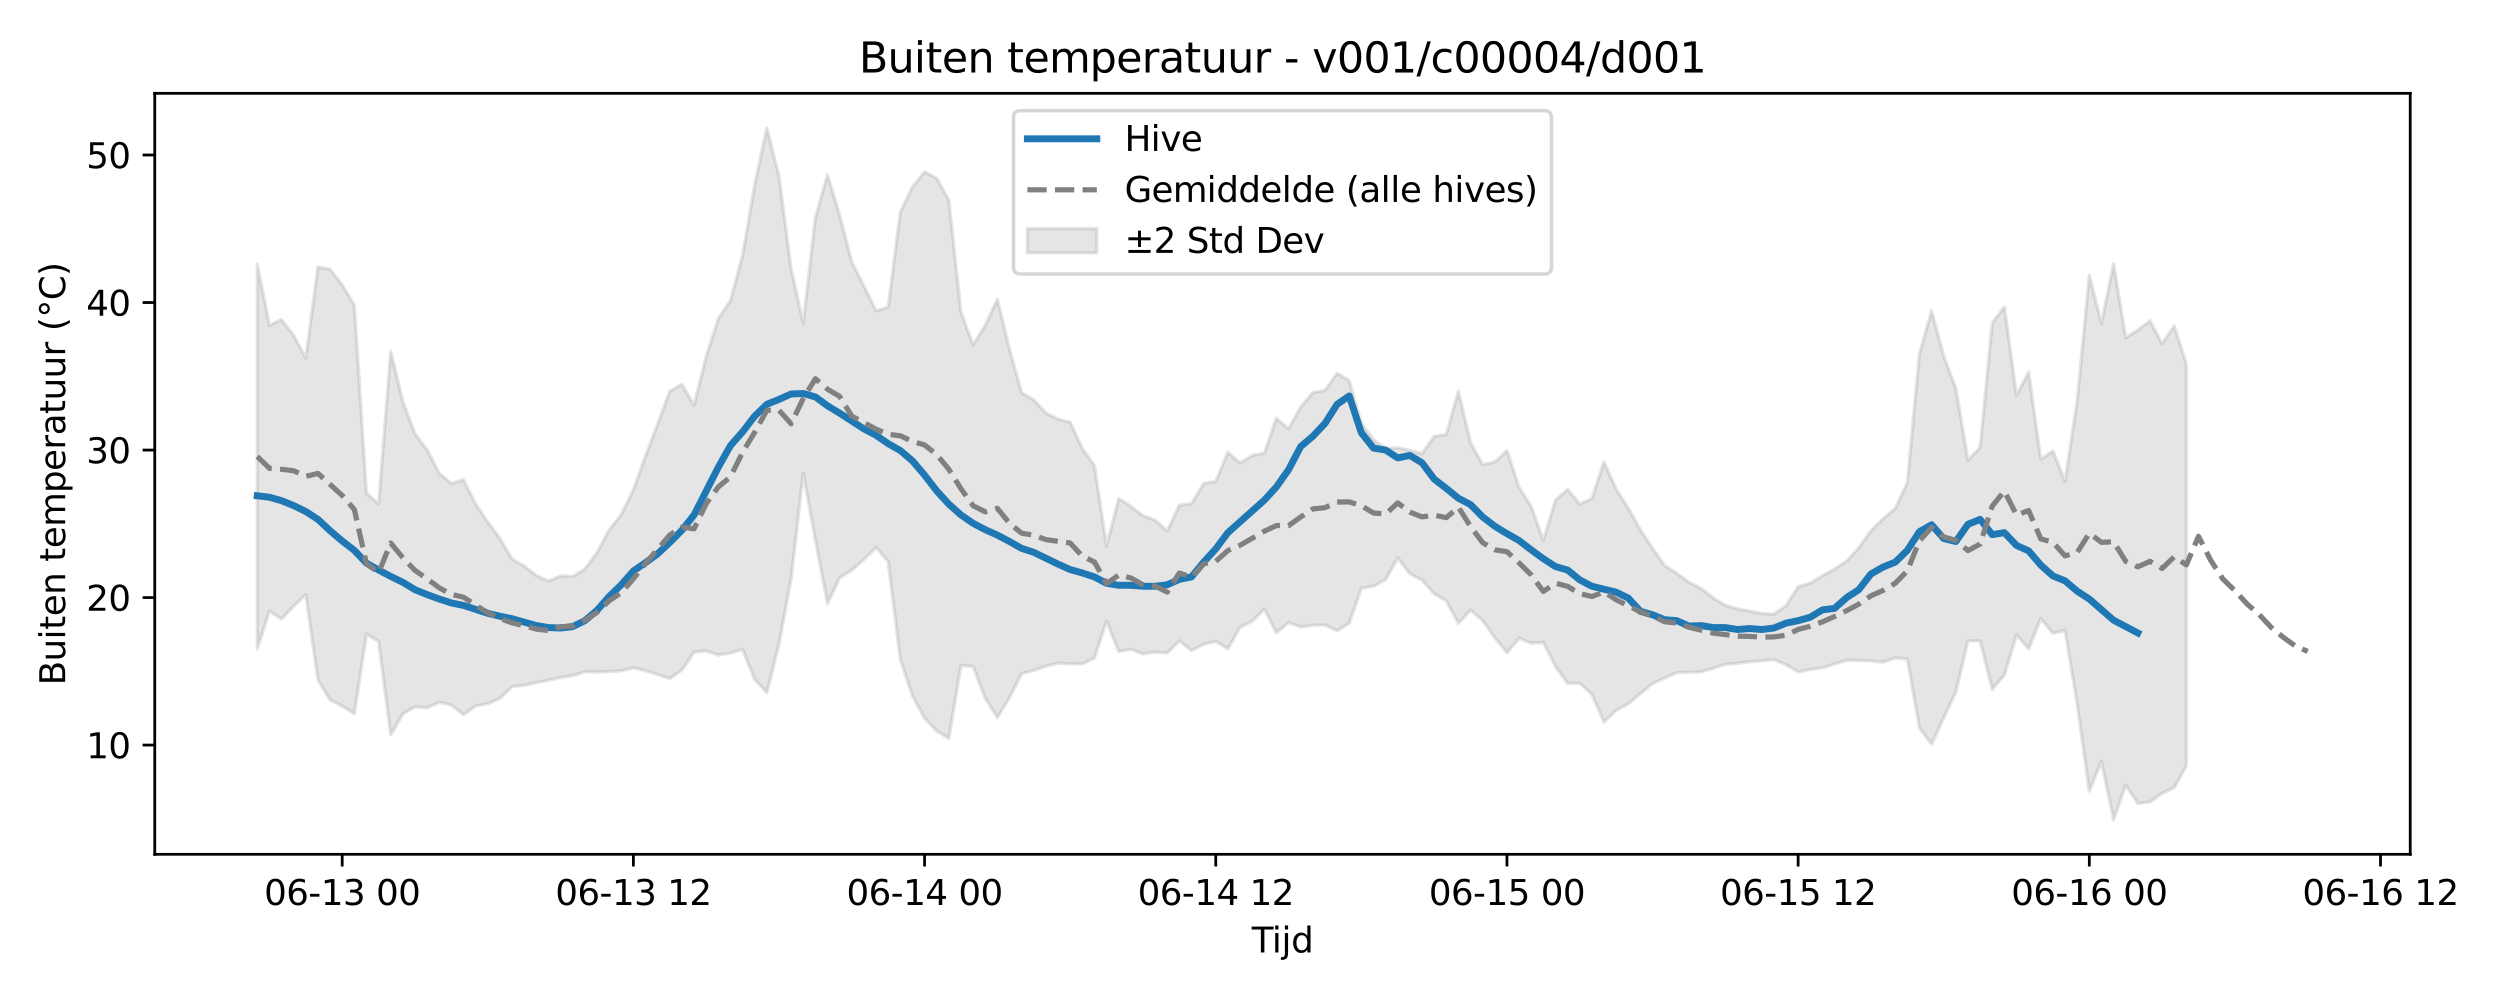 <?xml version="1.0" encoding="utf-8" standalone="no"?>
<!DOCTYPE svg PUBLIC "-//W3C//DTD SVG 1.1//EN"
  "http://www.w3.org/Graphics/SVG/1.1/DTD/svg11.dtd">
<svg xmlns:xlink="http://www.w3.org/1999/xlink" width="720pt" height="288pt" viewBox="0 0 720 288" xmlns="http://www.w3.org/2000/svg" version="1.1">
 <defs>
  <style type="text/css">*{stroke-linejoin: round; stroke-linecap: butt}</style>
 </defs>
 <g id="figure_1">
  <g id="patch_1">
   <path d="M 0 288 
L 720 288 
L 720 0 
L 0 0 
z
" style="fill: #ffffff"/>
  </g>
  <g id="axes_1">
   <g id="patch_2">
    <path d="M 44.57 246.04 
L 694.144 246.04 
L 694.144 26.88 
L 44.57 26.88 
z
" style="fill: #ffffff"/>
   </g>
   <g id="FillBetweenPolyCollection_1">
    <defs>
     <path id="m2b2c179a1e" d="M 74.096 -211.971 
L 74.096 -101.102 
L 77.59 -111.984 
L 81.085 -109.72 
L 84.579 -113.432 
L 88.073 -116.756 
L 91.567 -92.209 
L 95.061 -86.395 
L 98.556 -84.677 
L 102.05 -82.421 
L 105.544 -105.329 
L 109.038 -103.309 
L 112.532 -76.35 
L 116.027 -82.394 
L 119.521 -84.417 
L 123.015 -84.178 
L 126.509 -85.768 
L 130.003 -84.918 
L 133.498 -82.18 
L 136.992 -84.689 
L 140.486 -85.324 
L 143.98 -86.828 
L 147.475 -90.241 
L 150.969 -90.603 
L 154.463 -91.401 
L 157.957 -92.125 
L 161.451 -92.875 
L 164.946 -93.398 
L 168.44 -94.517 
L 171.934 -94.447 
L 175.428 -94.575 
L 178.922 -94.803 
L 182.417 -95.667 
L 185.911 -94.838 
L 189.405 -93.748 
L 192.899 -92.553 
L 196.393 -95.052 
L 199.888 -100.178 
L 203.382 -100.508 
L 206.876 -99.328 
L 210.37 -99.91 
L 213.865 -100.963 
L 217.359 -92.253 
L 220.853 -88.536 
L 224.347 -102.466 
L 227.841 -121.343 
L 231.336 -151.59 
L 234.83 -132.515 
L 238.324 -114.188 
L 241.818 -121.602 
L 245.312 -123.783 
L 248.807 -126.85 
L 252.301 -130.35 
L 255.795 -126.284 
L 259.289 -98.099 
L 262.784 -87.582 
L 266.278 -81.173 
L 269.772 -77.489 
L 273.266 -75.356 
L 276.76 -96.344 
L 280.255 -96.042 
L 283.749 -86.919 
L 287.243 -81.348 
L 290.737 -87.095 
L 294.231 -94.005 
L 297.726 -94.916 
L 301.22 -96.132 
L 304.714 -97.01 
L 308.208 -96.816 
L 311.702 -96.807 
L 315.197 -98.466 
L 318.691 -109.139 
L 322.185 -100.379 
L 325.679 -100.954 
L 329.174 -99.677 
L 332.668 -100.211 
L 336.162 -99.925 
L 339.656 -103.453 
L 343.15 -100.635 
L 346.645 -102.452 
L 350.139 -103.284 
L 353.633 -101.143 
L 357.127 -107.282 
L 360.621 -109.102 
L 364.116 -112.549 
L 367.61 -105.753 
L 371.104 -108.719 
L 374.598 -107.423 
L 378.093 -107.91 
L 381.587 -108 
L 385.081 -106.33 
L 388.575 -108.514 
L 392.069 -118.573 
L 395.564 -119.157 
L 399.058 -121.077 
L 402.552 -127.31 
L 406.046 -122.733 
L 409.54 -120.937 
L 413.035 -116.99 
L 416.529 -114.959 
L 420.023 -108.479 
L 423.517 -112.253 
L 427.011 -109.288 
L 430.506 -104.348 
L 434 -100.034 
L 437.494 -104.125 
L 440.988 -102.749 
L 444.483 -103.009 
L 447.977 -96.097 
L 451.471 -91.174 
L 454.965 -91.249 
L 458.459 -88.019 
L 461.954 -80.047 
L 465.448 -83.425 
L 468.942 -85.308 
L 472.436 -88.193 
L 475.93 -91.12 
L 479.425 -92.736 
L 482.919 -94.266 
L 486.413 -94.384 
L 489.907 -94.48 
L 493.401 -95.556 
L 496.896 -96.668 
L 500.39 -96.967 
L 503.884 -97.416 
L 507.378 -97.692 
L 510.873 -98.012 
L 514.367 -96.572 
L 517.861 -94.453 
L 521.355 -95.229 
L 524.849 -95.651 
L 528.344 -96.776 
L 531.838 -97.835 
L 535.332 -97.799 
L 538.826 -97.639 
L 542.32 -97.293 
L 545.815 -98.516 
L 549.309 -98.203 
L 552.803 -78.367 
L 556.297 -73.678 
L 559.792 -81.277 
L 563.286 -88.679 
L 566.78 -103.413 
L 570.274 -103.422 
L 573.768 -89.481 
L 577.263 -93.584 
L 580.757 -105.164 
L 584.251 -101.119 
L 587.745 -109.839 
L 591.239 -105.59 
L 594.734 -106.436 
L 598.228 -85.225 
L 601.722 -60.16 
L 605.216 -68.747 
L 608.71 -51.922 
L 612.205 -61.922 
L 615.699 -56.605 
L 619.193 -57.056 
L 622.687 -59.548 
L 626.182 -61.164 
L 629.676 -67.439 
L 629.676 -183.2 
L 629.676 -183.2 
L 626.182 -194.149 
L 622.687 -189.014 
L 619.193 -195.613 
L 615.699 -192.902 
L 612.205 -190.771 
L 608.71 -212.03 
L 605.216 -194.85 
L 601.722 -208.678 
L 598.228 -172.567 
L 594.734 -149.372 
L 591.239 -158.079 
L 587.745 -155.742 
L 584.251 -180.818 
L 580.757 -174.154 
L 577.263 -199.612 
L 573.768 -195.005 
L 570.274 -159.208 
L 566.78 -155.441 
L 563.286 -176.075 
L 559.792 -185.412 
L 556.297 -198.464 
L 552.803 -186.151 
L 549.309 -148.99 
L 545.815 -141.501 
L 542.32 -138.594 
L 538.826 -135.156 
L 535.332 -130.205 
L 531.838 -126.416 
L 528.344 -124.124 
L 524.849 -122.156 
L 521.355 -120.053 
L 517.861 -118.987 
L 514.367 -113.54 
L 510.873 -111.11 
L 507.378 -111.335 
L 503.884 -112.013 
L 500.39 -112.603 
L 496.896 -113.681 
L 493.401 -115.784 
L 489.907 -118.536 
L 486.413 -120.308 
L 482.919 -122.857 
L 479.425 -125.142 
L 475.93 -130.087 
L 472.436 -135.421 
L 468.942 -141.658 
L 465.448 -147.128 
L 461.954 -154.967 
L 458.459 -144.398 
L 454.965 -142.821 
L 451.471 -147.074 
L 447.977 -143.968 
L 444.483 -132.307 
L 440.988 -142.131 
L 437.494 -147.647 
L 434 -158.205 
L 430.506 -154.977 
L 427.011 -154.144 
L 423.517 -160.479 
L 420.023 -175.347 
L 416.529 -162.872 
L 413.035 -162.303 
L 409.54 -157.318 
L 406.046 -158.307 
L 402.552 -159.018 
L 399.058 -158.854 
L 395.564 -161.364 
L 392.069 -166.103 
L 388.575 -178.404 
L 385.081 -180.493 
L 381.587 -175.589 
L 378.093 -174.924 
L 374.598 -170.785 
L 371.104 -164.485 
L 367.61 -167.545 
L 364.116 -157.445 
L 360.621 -156.832 
L 357.127 -154.616 
L 353.633 -157.767 
L 350.139 -149.338 
L 346.645 -148.782 
L 343.15 -142.924 
L 339.656 -142.513 
L 336.162 -135.052 
L 332.668 -138.178 
L 329.174 -139.491 
L 325.679 -142.18 
L 322.185 -144.406 
L 318.691 -130.709 
L 315.197 -153.825 
L 311.702 -158.883 
L 308.208 -166.404 
L 304.714 -167.272 
L 301.22 -169.047 
L 297.726 -172.812 
L 294.231 -174.88 
L 290.737 -187.43 
L 287.243 -201.864 
L 283.749 -194.263 
L 280.255 -188.643 
L 276.76 -198.14 
L 273.266 -230.326 
L 269.772 -236.643 
L 266.278 -238.53 
L 262.784 -234.15 
L 259.289 -226.89 
L 255.795 -199.555 
L 252.301 -198.463 
L 248.807 -205.598 
L 245.312 -212.536 
L 241.818 -226.047 
L 238.324 -237.615 
L 234.83 -225.33 
L 231.336 -194.926 
L 227.841 -210.586 
L 224.347 -237.252 
L 220.853 -251.158 
L 217.359 -234.74 
L 213.865 -214.518 
L 210.37 -201.45 
L 206.876 -196.204 
L 203.382 -185.374 
L 199.888 -171.219 
L 196.393 -177.357 
L 192.899 -175.303 
L 189.405 -165.874 
L 185.911 -156.631 
L 182.417 -146.961 
L 178.922 -139.814 
L 175.428 -135.347 
L 171.934 -128.86 
L 168.44 -124.117 
L 164.946 -121.938 
L 161.451 -122.171 
L 157.957 -120.661 
L 154.463 -122.235 
L 150.969 -124.956 
L 147.475 -126.996 
L 143.98 -132.959 
L 140.486 -137.618 
L 136.992 -142.826 
L 133.498 -149.836 
L 130.003 -148.727 
L 126.509 -151.619 
L 123.015 -158.43 
L 119.521 -163.026 
L 116.027 -172.312 
L 112.532 -186.846 
L 109.038 -142.827 
L 105.544 -145.962 
L 102.05 -200.083 
L 98.556 -205.919 
L 95.061 -210.473 
L 91.567 -211.092 
L 88.073 -184.886 
L 84.579 -191.407 
L 81.085 -195.969 
L 77.59 -194.271 
L 74.096 -211.971 
z
" style="stroke: #808080; stroke-opacity: 0.2"/>
    </defs>
    <g clip-path="url(#p3d63741ed9)">
     <use xlink:href="#m2b2c179a1e" x="0" y="288" style="fill: #808080; fill-opacity: 0.2; stroke: #808080; stroke-opacity: 0.2"/>
    </g>
   </g>
   <g id="matplotlib.axis_1">
    <g id="xtick_1">
     <g id="line2d_1">
      <defs>
       <path id="m1777fe2b7f" d="M 0 0 
L 0 3.5 
" style="stroke: #000000; stroke-width: 0.8"/>
      </defs>
      <g>
       <use xlink:href="#m1777fe2b7f" x="98.556" y="246.04" style="stroke: #000000; stroke-width: 0.8"/>
      </g>
     </g>
     <g id="text_1">
      <!-- 06-13 00 -->
      <g transform="translate(76.075 260.638) scale(0.1 -0.1)">
       <defs>
        <path id="DejaVuSans-30" d="M 2034 4250 
Q 1547 4250 1301 3770 
Q 1056 3291 1056 2328 
Q 1056 1369 1301 889 
Q 1547 409 2034 409 
Q 2525 409 2770 889 
Q 3016 1369 3016 2328 
Q 3016 3291 2770 3770 
Q 2525 4250 2034 4250 
z
M 2034 4750 
Q 2819 4750 3233 4129 
Q 3647 3509 3647 2328 
Q 3647 1150 3233 529 
Q 2819 -91 2034 -91 
Q 1250 -91 836 529 
Q 422 1150 422 2328 
Q 422 3509 836 4129 
Q 1250 4750 2034 4750 
z
" transform="scale(0.016)"/>
        <path id="DejaVuSans-36" d="M 2113 2584 
Q 1688 2584 1439 2293 
Q 1191 2003 1191 1497 
Q 1191 994 1439 701 
Q 1688 409 2113 409 
Q 2538 409 2786 701 
Q 3034 994 3034 1497 
Q 3034 2003 2786 2293 
Q 2538 2584 2113 2584 
z
M 3366 4563 
L 3366 3988 
Q 3128 4100 2886 4159 
Q 2644 4219 2406 4219 
Q 1781 4219 1451 3797 
Q 1122 3375 1075 2522 
Q 1259 2794 1537 2939 
Q 1816 3084 2150 3084 
Q 2853 3084 3261 2657 
Q 3669 2231 3669 1497 
Q 3669 778 3244 343 
Q 2819 -91 2113 -91 
Q 1303 -91 875 529 
Q 447 1150 447 2328 
Q 447 3434 972 4092 
Q 1497 4750 2381 4750 
Q 2619 4750 2861 4703 
Q 3103 4656 3366 4563 
z
" transform="scale(0.016)"/>
        <path id="DejaVuSans-2d" d="M 313 2009 
L 1997 2009 
L 1997 1497 
L 313 1497 
L 313 2009 
z
" transform="scale(0.016)"/>
        <path id="DejaVuSans-31" d="M 794 531 
L 1825 531 
L 1825 4091 
L 703 3866 
L 703 4441 
L 1819 4666 
L 2450 4666 
L 2450 531 
L 3481 531 
L 3481 0 
L 794 0 
L 794 531 
z
" transform="scale(0.016)"/>
        <path id="DejaVuSans-33" d="M 2597 2516 
Q 3050 2419 3304 2112 
Q 3559 1806 3559 1356 
Q 3559 666 3084 287 
Q 2609 -91 1734 -91 
Q 1441 -91 1130 -33 
Q 819 25 488 141 
L 488 750 
Q 750 597 1062 519 
Q 1375 441 1716 441 
Q 2309 441 2620 675 
Q 2931 909 2931 1356 
Q 2931 1769 2642 2001 
Q 2353 2234 1838 2234 
L 1294 2234 
L 1294 2753 
L 1863 2753 
Q 2328 2753 2575 2939 
Q 2822 3125 2822 3475 
Q 2822 3834 2567 4026 
Q 2313 4219 1838 4219 
Q 1578 4219 1281 4162 
Q 984 4106 628 3988 
L 628 4550 
Q 988 4650 1302 4700 
Q 1616 4750 1894 4750 
Q 2613 4750 3031 4423 
Q 3450 4097 3450 3541 
Q 3450 3153 3228 2886 
Q 3006 2619 2597 2516 
z
" transform="scale(0.016)"/>
        <path id="DejaVuSans-20" transform="scale(0.016)"/>
       </defs>
       <use xlink:href="#DejaVuSans-30"/>
       <use xlink:href="#DejaVuSans-36" transform="translate(63.623 0)"/>
       <use xlink:href="#DejaVuSans-2d" transform="translate(127.246 0)"/>
       <use xlink:href="#DejaVuSans-31" transform="translate(163.33 0)"/>
       <use xlink:href="#DejaVuSans-33" transform="translate(226.953 0)"/>
       <use xlink:href="#DejaVuSans-20" transform="translate(290.576 0)"/>
       <use xlink:href="#DejaVuSans-30" transform="translate(322.363 0)"/>
       <use xlink:href="#DejaVuSans-30" transform="translate(385.986 0)"/>
      </g>
     </g>
    </g>
    <g id="xtick_2">
     <g id="line2d_2">
      <g>
       <use xlink:href="#m1777fe2b7f" x="182.417" y="246.04" style="stroke: #000000; stroke-width: 0.8"/>
      </g>
     </g>
     <g id="text_2">
      <!-- 06-13 12 -->
      <g transform="translate(159.936 260.638) scale(0.1 -0.1)">
       <defs>
        <path id="DejaVuSans-32" d="M 1228 531 
L 3431 531 
L 3431 0 
L 469 0 
L 469 531 
Q 828 903 1448 1529 
Q 2069 2156 2228 2338 
Q 2531 2678 2651 2914 
Q 2772 3150 2772 3378 
Q 2772 3750 2511 3984 
Q 2250 4219 1831 4219 
Q 1534 4219 1204 4116 
Q 875 4013 500 3803 
L 500 4441 
Q 881 4594 1212 4672 
Q 1544 4750 1819 4750 
Q 2544 4750 2975 4387 
Q 3406 4025 3406 3419 
Q 3406 3131 3298 2873 
Q 3191 2616 2906 2266 
Q 2828 2175 2409 1742 
Q 1991 1309 1228 531 
z
" transform="scale(0.016)"/>
       </defs>
       <use xlink:href="#DejaVuSans-30"/>
       <use xlink:href="#DejaVuSans-36" transform="translate(63.623 0)"/>
       <use xlink:href="#DejaVuSans-2d" transform="translate(127.246 0)"/>
       <use xlink:href="#DejaVuSans-31" transform="translate(163.33 0)"/>
       <use xlink:href="#DejaVuSans-33" transform="translate(226.953 0)"/>
       <use xlink:href="#DejaVuSans-20" transform="translate(290.576 0)"/>
       <use xlink:href="#DejaVuSans-31" transform="translate(322.363 0)"/>
       <use xlink:href="#DejaVuSans-32" transform="translate(385.986 0)"/>
      </g>
     </g>
    </g>
    <g id="xtick_3">
     <g id="line2d_3">
      <g>
       <use xlink:href="#m1777fe2b7f" x="266.278" y="246.04" style="stroke: #000000; stroke-width: 0.8"/>
      </g>
     </g>
     <g id="text_3">
      <!-- 06-14 00 -->
      <g transform="translate(243.797 260.638) scale(0.1 -0.1)">
       <defs>
        <path id="DejaVuSans-34" d="M 2419 4116 
L 825 1625 
L 2419 1625 
L 2419 4116 
z
M 2253 4666 
L 3047 4666 
L 3047 1625 
L 3713 1625 
L 3713 1100 
L 3047 1100 
L 3047 0 
L 2419 0 
L 2419 1100 
L 313 1100 
L 313 1709 
L 2253 4666 
z
" transform="scale(0.016)"/>
       </defs>
       <use xlink:href="#DejaVuSans-30"/>
       <use xlink:href="#DejaVuSans-36" transform="translate(63.623 0)"/>
       <use xlink:href="#DejaVuSans-2d" transform="translate(127.246 0)"/>
       <use xlink:href="#DejaVuSans-31" transform="translate(163.33 0)"/>
       <use xlink:href="#DejaVuSans-34" transform="translate(226.953 0)"/>
       <use xlink:href="#DejaVuSans-20" transform="translate(290.576 0)"/>
       <use xlink:href="#DejaVuSans-30" transform="translate(322.363 0)"/>
       <use xlink:href="#DejaVuSans-30" transform="translate(385.986 0)"/>
      </g>
     </g>
    </g>
    <g id="xtick_4">
     <g id="line2d_4">
      <g>
       <use xlink:href="#m1777fe2b7f" x="350.139" y="246.04" style="stroke: #000000; stroke-width: 0.8"/>
      </g>
     </g>
     <g id="text_4">
      <!-- 06-14 12 -->
      <g transform="translate(327.658 260.638) scale(0.1 -0.1)">
       <use xlink:href="#DejaVuSans-30"/>
       <use xlink:href="#DejaVuSans-36" transform="translate(63.623 0)"/>
       <use xlink:href="#DejaVuSans-2d" transform="translate(127.246 0)"/>
       <use xlink:href="#DejaVuSans-31" transform="translate(163.33 0)"/>
       <use xlink:href="#DejaVuSans-34" transform="translate(226.953 0)"/>
       <use xlink:href="#DejaVuSans-20" transform="translate(290.576 0)"/>
       <use xlink:href="#DejaVuSans-31" transform="translate(322.363 0)"/>
       <use xlink:href="#DejaVuSans-32" transform="translate(385.986 0)"/>
      </g>
     </g>
    </g>
    <g id="xtick_5">
     <g id="line2d_5">
      <g>
       <use xlink:href="#m1777fe2b7f" x="434" y="246.04" style="stroke: #000000; stroke-width: 0.8"/>
      </g>
     </g>
     <g id="text_5">
      <!-- 06-15 00 -->
      <g transform="translate(411.519 260.638) scale(0.1 -0.1)">
       <defs>
        <path id="DejaVuSans-35" d="M 691 4666 
L 3169 4666 
L 3169 4134 
L 1269 4134 
L 1269 2991 
Q 1406 3038 1543 3061 
Q 1681 3084 1819 3084 
Q 2600 3084 3056 2656 
Q 3513 2228 3513 1497 
Q 3513 744 3044 326 
Q 2575 -91 1722 -91 
Q 1428 -91 1123 -41 
Q 819 9 494 109 
L 494 744 
Q 775 591 1075 516 
Q 1375 441 1709 441 
Q 2250 441 2565 725 
Q 2881 1009 2881 1497 
Q 2881 1984 2565 2268 
Q 2250 2553 1709 2553 
Q 1456 2553 1204 2497 
Q 953 2441 691 2322 
L 691 4666 
z
" transform="scale(0.016)"/>
       </defs>
       <use xlink:href="#DejaVuSans-30"/>
       <use xlink:href="#DejaVuSans-36" transform="translate(63.623 0)"/>
       <use xlink:href="#DejaVuSans-2d" transform="translate(127.246 0)"/>
       <use xlink:href="#DejaVuSans-31" transform="translate(163.33 0)"/>
       <use xlink:href="#DejaVuSans-35" transform="translate(226.953 0)"/>
       <use xlink:href="#DejaVuSans-20" transform="translate(290.576 0)"/>
       <use xlink:href="#DejaVuSans-30" transform="translate(322.363 0)"/>
       <use xlink:href="#DejaVuSans-30" transform="translate(385.986 0)"/>
      </g>
     </g>
    </g>
    <g id="xtick_6">
     <g id="line2d_6">
      <g>
       <use xlink:href="#m1777fe2b7f" x="517.861" y="246.04" style="stroke: #000000; stroke-width: 0.8"/>
      </g>
     </g>
     <g id="text_6">
      <!-- 06-15 12 -->
      <g transform="translate(495.381 260.638) scale(0.1 -0.1)">
       <use xlink:href="#DejaVuSans-30"/>
       <use xlink:href="#DejaVuSans-36" transform="translate(63.623 0)"/>
       <use xlink:href="#DejaVuSans-2d" transform="translate(127.246 0)"/>
       <use xlink:href="#DejaVuSans-31" transform="translate(163.33 0)"/>
       <use xlink:href="#DejaVuSans-35" transform="translate(226.953 0)"/>
       <use xlink:href="#DejaVuSans-20" transform="translate(290.576 0)"/>
       <use xlink:href="#DejaVuSans-31" transform="translate(322.363 0)"/>
       <use xlink:href="#DejaVuSans-32" transform="translate(385.986 0)"/>
      </g>
     </g>
    </g>
    <g id="xtick_7">
     <g id="line2d_7">
      <g>
       <use xlink:href="#m1777fe2b7f" x="601.722" y="246.04" style="stroke: #000000; stroke-width: 0.8"/>
      </g>
     </g>
     <g id="text_7">
      <!-- 06-16 00 -->
      <g transform="translate(579.242 260.638) scale(0.1 -0.1)">
       <use xlink:href="#DejaVuSans-30"/>
       <use xlink:href="#DejaVuSans-36" transform="translate(63.623 0)"/>
       <use xlink:href="#DejaVuSans-2d" transform="translate(127.246 0)"/>
       <use xlink:href="#DejaVuSans-31" transform="translate(163.33 0)"/>
       <use xlink:href="#DejaVuSans-36" transform="translate(226.953 0)"/>
       <use xlink:href="#DejaVuSans-20" transform="translate(290.576 0)"/>
       <use xlink:href="#DejaVuSans-30" transform="translate(322.363 0)"/>
       <use xlink:href="#DejaVuSans-30" transform="translate(385.986 0)"/>
      </g>
     </g>
    </g>
    <g id="xtick_8">
     <g id="line2d_8">
      <g>
       <use xlink:href="#m1777fe2b7f" x="685.583" y="246.04" style="stroke: #000000; stroke-width: 0.8"/>
      </g>
     </g>
     <g id="text_8">
      <!-- 06-16 12 -->
      <g transform="translate(663.103 260.638) scale(0.1 -0.1)">
       <use xlink:href="#DejaVuSans-30"/>
       <use xlink:href="#DejaVuSans-36" transform="translate(63.623 0)"/>
       <use xlink:href="#DejaVuSans-2d" transform="translate(127.246 0)"/>
       <use xlink:href="#DejaVuSans-31" transform="translate(163.33 0)"/>
       <use xlink:href="#DejaVuSans-36" transform="translate(226.953 0)"/>
       <use xlink:href="#DejaVuSans-20" transform="translate(290.576 0)"/>
       <use xlink:href="#DejaVuSans-31" transform="translate(322.363 0)"/>
       <use xlink:href="#DejaVuSans-32" transform="translate(385.986 0)"/>
      </g>
     </g>
    </g>
    <g id="text_9">
     <!-- Tijd -->
     <g transform="translate(360.507 274.317) scale(0.1 -0.1)">
      <defs>
       <path id="DejaVuSans-54" d="M -19 4666 
L 3928 4666 
L 3928 4134 
L 2272 4134 
L 2272 0 
L 1638 0 
L 1638 4134 
L -19 4134 
L -19 4666 
z
" transform="scale(0.016)"/>
       <path id="DejaVuSans-69" d="M 603 3500 
L 1178 3500 
L 1178 0 
L 603 0 
L 603 3500 
z
M 603 4863 
L 1178 4863 
L 1178 4134 
L 603 4134 
L 603 4863 
z
" transform="scale(0.016)"/>
       <path id="DejaVuSans-6a" d="M 603 3500 
L 1178 3500 
L 1178 -63 
Q 1178 -731 923 -1031 
Q 669 -1331 103 -1331 
L -116 -1331 
L -116 -844 
L 38 -844 
Q 366 -844 484 -692 
Q 603 -541 603 -63 
L 603 3500 
z
M 603 4863 
L 1178 4863 
L 1178 4134 
L 603 4134 
L 603 4863 
z
" transform="scale(0.016)"/>
       <path id="DejaVuSans-64" d="M 2906 2969 
L 2906 4863 
L 3481 4863 
L 3481 0 
L 2906 0 
L 2906 525 
Q 2725 213 2448 61 
Q 2172 -91 1784 -91 
Q 1150 -91 751 415 
Q 353 922 353 1747 
Q 353 2572 751 3078 
Q 1150 3584 1784 3584 
Q 2172 3584 2448 3432 
Q 2725 3281 2906 2969 
z
M 947 1747 
Q 947 1113 1208 752 
Q 1469 391 1925 391 
Q 2381 391 2643 752 
Q 2906 1113 2906 1747 
Q 2906 2381 2643 2742 
Q 2381 3103 1925 3103 
Q 1469 3103 1208 2742 
Q 947 2381 947 1747 
z
" transform="scale(0.016)"/>
      </defs>
      <use xlink:href="#DejaVuSans-54"/>
      <use xlink:href="#DejaVuSans-69" transform="translate(57.959 0)"/>
      <use xlink:href="#DejaVuSans-6a" transform="translate(85.742 0)"/>
      <use xlink:href="#DejaVuSans-64" transform="translate(113.525 0)"/>
     </g>
    </g>
   </g>
   <g id="matplotlib.axis_2">
    <g id="ytick_1">
     <g id="line2d_9">
      <defs>
       <path id="m86fae64d85" d="M 0 0 
L -3.5 0 
" style="stroke: #000000; stroke-width: 0.8"/>
      </defs>
      <g>
       <use xlink:href="#m86fae64d85" x="44.57" y="214.584" style="stroke: #000000; stroke-width: 0.8"/>
      </g>
     </g>
     <g id="text_10">
      <!-- 10 -->
      <g transform="translate(24.845 218.383) scale(0.1 -0.1)">
       <use xlink:href="#DejaVuSans-31"/>
       <use xlink:href="#DejaVuSans-30" transform="translate(63.623 0)"/>
      </g>
     </g>
    </g>
    <g id="ytick_2">
     <g id="line2d_10">
      <g>
       <use xlink:href="#m86fae64d85" x="44.57" y="172.098" style="stroke: #000000; stroke-width: 0.8"/>
      </g>
     </g>
     <g id="text_11">
      <!-- 20 -->
      <g transform="translate(24.845 175.897) scale(0.1 -0.1)">
       <use xlink:href="#DejaVuSans-32"/>
       <use xlink:href="#DejaVuSans-30" transform="translate(63.623 0)"/>
      </g>
     </g>
    </g>
    <g id="ytick_3">
     <g id="line2d_11">
      <g>
       <use xlink:href="#m86fae64d85" x="44.57" y="129.612" style="stroke: #000000; stroke-width: 0.8"/>
      </g>
     </g>
     <g id="text_12">
      <!-- 30 -->
      <g transform="translate(24.845 133.411) scale(0.1 -0.1)">
       <use xlink:href="#DejaVuSans-33"/>
       <use xlink:href="#DejaVuSans-30" transform="translate(63.623 0)"/>
      </g>
     </g>
    </g>
    <g id="ytick_4">
     <g id="line2d_12">
      <g>
       <use xlink:href="#m86fae64d85" x="44.57" y="87.127" style="stroke: #000000; stroke-width: 0.8"/>
      </g>
     </g>
     <g id="text_13">
      <!-- 40 -->
      <g transform="translate(24.845 90.926) scale(0.1 -0.1)">
       <use xlink:href="#DejaVuSans-34"/>
       <use xlink:href="#DejaVuSans-30" transform="translate(63.623 0)"/>
      </g>
     </g>
    </g>
    <g id="ytick_5">
     <g id="line2d_13">
      <g>
       <use xlink:href="#m86fae64d85" x="44.57" y="44.641" style="stroke: #000000; stroke-width: 0.8"/>
      </g>
     </g>
     <g id="text_14">
      <!-- 50 -->
      <g transform="translate(24.845 48.44) scale(0.1 -0.1)">
       <use xlink:href="#DejaVuSans-35"/>
       <use xlink:href="#DejaVuSans-30" transform="translate(63.623 0)"/>
      </g>
     </g>
    </g>
    <g id="text_15">
     <!-- Buiten temperatuur (°C) -->
     <g transform="translate(18.765 197.355) rotate(-90) scale(0.1 -0.1)">
      <defs>
       <path id="DejaVuSans-42" d="M 1259 2228 
L 1259 519 
L 2272 519 
Q 2781 519 3026 730 
Q 3272 941 3272 1375 
Q 3272 1813 3026 2020 
Q 2781 2228 2272 2228 
L 1259 2228 
z
M 1259 4147 
L 1259 2741 
L 2194 2741 
Q 2656 2741 2882 2914 
Q 3109 3088 3109 3444 
Q 3109 3797 2882 3972 
Q 2656 4147 2194 4147 
L 1259 4147 
z
M 628 4666 
L 2241 4666 
Q 2963 4666 3353 4366 
Q 3744 4066 3744 3513 
Q 3744 3084 3544 2831 
Q 3344 2578 2956 2516 
Q 3422 2416 3680 2098 
Q 3938 1781 3938 1306 
Q 3938 681 3513 340 
Q 3088 0 2303 0 
L 628 0 
L 628 4666 
z
" transform="scale(0.016)"/>
       <path id="DejaVuSans-75" d="M 544 1381 
L 544 3500 
L 1119 3500 
L 1119 1403 
Q 1119 906 1312 657 
Q 1506 409 1894 409 
Q 2359 409 2629 706 
Q 2900 1003 2900 1516 
L 2900 3500 
L 3475 3500 
L 3475 0 
L 2900 0 
L 2900 538 
Q 2691 219 2414 64 
Q 2138 -91 1772 -91 
Q 1169 -91 856 284 
Q 544 659 544 1381 
z
M 1991 3584 
L 1991 3584 
z
" transform="scale(0.016)"/>
       <path id="DejaVuSans-74" d="M 1172 4494 
L 1172 3500 
L 2356 3500 
L 2356 3053 
L 1172 3053 
L 1172 1153 
Q 1172 725 1289 603 
Q 1406 481 1766 481 
L 2356 481 
L 2356 0 
L 1766 0 
Q 1100 0 847 248 
Q 594 497 594 1153 
L 594 3053 
L 172 3053 
L 172 3500 
L 594 3500 
L 594 4494 
L 1172 4494 
z
" transform="scale(0.016)"/>
       <path id="DejaVuSans-65" d="M 3597 1894 
L 3597 1613 
L 953 1613 
Q 991 1019 1311 708 
Q 1631 397 2203 397 
Q 2534 397 2845 478 
Q 3156 559 3463 722 
L 3463 178 
Q 3153 47 2828 -22 
Q 2503 -91 2169 -91 
Q 1331 -91 842 396 
Q 353 884 353 1716 
Q 353 2575 817 3079 
Q 1281 3584 2069 3584 
Q 2775 3584 3186 3129 
Q 3597 2675 3597 1894 
z
M 3022 2063 
Q 3016 2534 2758 2815 
Q 2500 3097 2075 3097 
Q 1594 3097 1305 2825 
Q 1016 2553 972 2059 
L 3022 2063 
z
" transform="scale(0.016)"/>
       <path id="DejaVuSans-6e" d="M 3513 2113 
L 3513 0 
L 2938 0 
L 2938 2094 
Q 2938 2591 2744 2837 
Q 2550 3084 2163 3084 
Q 1697 3084 1428 2787 
Q 1159 2491 1159 1978 
L 1159 0 
L 581 0 
L 581 3500 
L 1159 3500 
L 1159 2956 
Q 1366 3272 1645 3428 
Q 1925 3584 2291 3584 
Q 2894 3584 3203 3211 
Q 3513 2838 3513 2113 
z
" transform="scale(0.016)"/>
       <path id="DejaVuSans-6d" d="M 3328 2828 
Q 3544 3216 3844 3400 
Q 4144 3584 4550 3584 
Q 5097 3584 5394 3201 
Q 5691 2819 5691 2113 
L 5691 0 
L 5113 0 
L 5113 2094 
Q 5113 2597 4934 2840 
Q 4756 3084 4391 3084 
Q 3944 3084 3684 2787 
Q 3425 2491 3425 1978 
L 3425 0 
L 2847 0 
L 2847 2094 
Q 2847 2600 2669 2842 
Q 2491 3084 2119 3084 
Q 1678 3084 1418 2786 
Q 1159 2488 1159 1978 
L 1159 0 
L 581 0 
L 581 3500 
L 1159 3500 
L 1159 2956 
Q 1356 3278 1631 3431 
Q 1906 3584 2284 3584 
Q 2666 3584 2933 3390 
Q 3200 3197 3328 2828 
z
" transform="scale(0.016)"/>
       <path id="DejaVuSans-70" d="M 1159 525 
L 1159 -1331 
L 581 -1331 
L 581 3500 
L 1159 3500 
L 1159 2969 
Q 1341 3281 1617 3432 
Q 1894 3584 2278 3584 
Q 2916 3584 3314 3078 
Q 3713 2572 3713 1747 
Q 3713 922 3314 415 
Q 2916 -91 2278 -91 
Q 1894 -91 1617 61 
Q 1341 213 1159 525 
z
M 3116 1747 
Q 3116 2381 2855 2742 
Q 2594 3103 2138 3103 
Q 1681 3103 1420 2742 
Q 1159 2381 1159 1747 
Q 1159 1113 1420 752 
Q 1681 391 2138 391 
Q 2594 391 2855 752 
Q 3116 1113 3116 1747 
z
" transform="scale(0.016)"/>
       <path id="DejaVuSans-72" d="M 2631 2963 
Q 2534 3019 2420 3045 
Q 2306 3072 2169 3072 
Q 1681 3072 1420 2755 
Q 1159 2438 1159 1844 
L 1159 0 
L 581 0 
L 581 3500 
L 1159 3500 
L 1159 2956 
Q 1341 3275 1631 3429 
Q 1922 3584 2338 3584 
Q 2397 3584 2469 3576 
Q 2541 3569 2628 3553 
L 2631 2963 
z
" transform="scale(0.016)"/>
       <path id="DejaVuSans-61" d="M 2194 1759 
Q 1497 1759 1228 1600 
Q 959 1441 959 1056 
Q 959 750 1161 570 
Q 1363 391 1709 391 
Q 2188 391 2477 730 
Q 2766 1069 2766 1631 
L 2766 1759 
L 2194 1759 
z
M 3341 1997 
L 3341 0 
L 2766 0 
L 2766 531 
Q 2569 213 2275 61 
Q 1981 -91 1556 -91 
Q 1019 -91 701 211 
Q 384 513 384 1019 
Q 384 1609 779 1909 
Q 1175 2209 1959 2209 
L 2766 2209 
L 2766 2266 
Q 2766 2663 2505 2880 
Q 2244 3097 1772 3097 
Q 1472 3097 1187 3025 
Q 903 2953 641 2809 
L 641 3341 
Q 956 3463 1253 3523 
Q 1550 3584 1831 3584 
Q 2591 3584 2966 3190 
Q 3341 2797 3341 1997 
z
" transform="scale(0.016)"/>
       <path id="DejaVuSans-28" d="M 1984 4856 
Q 1566 4138 1362 3434 
Q 1159 2731 1159 2009 
Q 1159 1288 1364 580 
Q 1569 -128 1984 -844 
L 1484 -844 
Q 1016 -109 783 600 
Q 550 1309 550 2009 
Q 550 2706 781 3412 
Q 1013 4119 1484 4856 
L 1984 4856 
z
" transform="scale(0.016)"/>
       <path id="DejaVuSans-b0" d="M 1600 4347 
Q 1350 4347 1178 4173 
Q 1006 4000 1006 3750 
Q 1006 3503 1178 3333 
Q 1350 3163 1600 3163 
Q 1850 3163 2022 3333 
Q 2194 3503 2194 3750 
Q 2194 3997 2020 4172 
Q 1847 4347 1600 4347 
z
M 1600 4750 
Q 1800 4750 1984 4673 
Q 2169 4597 2303 4453 
Q 2447 4313 2519 4134 
Q 2591 3956 2591 3750 
Q 2591 3338 2302 3052 
Q 2013 2766 1594 2766 
Q 1172 2766 890 3047 
Q 609 3328 609 3750 
Q 609 4169 896 4459 
Q 1184 4750 1600 4750 
z
" transform="scale(0.016)"/>
       <path id="DejaVuSans-43" d="M 4122 4306 
L 4122 3641 
Q 3803 3938 3442 4084 
Q 3081 4231 2675 4231 
Q 1875 4231 1450 3742 
Q 1025 3253 1025 2328 
Q 1025 1406 1450 917 
Q 1875 428 2675 428 
Q 3081 428 3442 575 
Q 3803 722 4122 1019 
L 4122 359 
Q 3791 134 3420 21 
Q 3050 -91 2638 -91 
Q 1578 -91 968 557 
Q 359 1206 359 2328 
Q 359 3453 968 4101 
Q 1578 4750 2638 4750 
Q 3056 4750 3426 4639 
Q 3797 4528 4122 4306 
z
" transform="scale(0.016)"/>
       <path id="DejaVuSans-29" d="M 513 4856 
L 1013 4856 
Q 1481 4119 1714 3412 
Q 1947 2706 1947 2009 
Q 1947 1309 1714 600 
Q 1481 -109 1013 -844 
L 513 -844 
Q 928 -128 1133 580 
Q 1338 1288 1338 2009 
Q 1338 2731 1133 3434 
Q 928 4138 513 4856 
z
" transform="scale(0.016)"/>
      </defs>
      <use xlink:href="#DejaVuSans-42"/>
      <use xlink:href="#DejaVuSans-75" transform="translate(68.604 0)"/>
      <use xlink:href="#DejaVuSans-69" transform="translate(131.982 0)"/>
      <use xlink:href="#DejaVuSans-74" transform="translate(159.766 0)"/>
      <use xlink:href="#DejaVuSans-65" transform="translate(198.975 0)"/>
      <use xlink:href="#DejaVuSans-6e" transform="translate(260.498 0)"/>
      <use xlink:href="#DejaVuSans-20" transform="translate(323.877 0)"/>
      <use xlink:href="#DejaVuSans-74" transform="translate(355.664 0)"/>
      <use xlink:href="#DejaVuSans-65" transform="translate(394.873 0)"/>
      <use xlink:href="#DejaVuSans-6d" transform="translate(456.396 0)"/>
      <use xlink:href="#DejaVuSans-70" transform="translate(553.809 0)"/>
      <use xlink:href="#DejaVuSans-65" transform="translate(617.285 0)"/>
      <use xlink:href="#DejaVuSans-72" transform="translate(678.809 0)"/>
      <use xlink:href="#DejaVuSans-61" transform="translate(719.922 0)"/>
      <use xlink:href="#DejaVuSans-74" transform="translate(781.201 0)"/>
      <use xlink:href="#DejaVuSans-75" transform="translate(820.41 0)"/>
      <use xlink:href="#DejaVuSans-75" transform="translate(883.789 0)"/>
      <use xlink:href="#DejaVuSans-72" transform="translate(947.168 0)"/>
      <use xlink:href="#DejaVuSans-20" transform="translate(988.281 0)"/>
      <use xlink:href="#DejaVuSans-28" transform="translate(1020.068 0)"/>
      <use xlink:href="#DejaVuSans-b0" transform="translate(1059.082 0)"/>
      <use xlink:href="#DejaVuSans-43" transform="translate(1109.082 0)"/>
      <use xlink:href="#DejaVuSans-29" transform="translate(1178.906 0)"/>
     </g>
    </g>
   </g>
   <g id="line2d_14">
    <path d="M 74.096 142.783 
L 77.59 143.208 
L 81.085 144.199 
L 84.579 145.615 
L 88.073 147.315 
L 91.567 149.581 
L 95.061 152.838 
L 98.556 155.812 
L 102.05 158.503 
L 105.544 162.185 
L 109.038 164.167 
L 112.532 166.008 
L 116.027 167.708 
L 119.521 169.832 
L 123.015 171.248 
L 126.509 172.523 
L 130.003 173.656 
L 133.498 174.364 
L 140.486 176.63 
L 143.98 177.48 
L 147.475 178.188 
L 154.463 180.17 
L 157.957 180.737 
L 161.451 180.878 
L 164.946 180.454 
L 168.44 178.754 
L 171.934 175.78 
L 175.428 171.815 
L 178.922 168.416 
L 182.417 164.451 
L 185.911 162.043 
L 189.405 159.494 
L 192.899 156.237 
L 196.393 152.696 
L 199.888 148.306 
L 206.876 134.569 
L 210.37 128.338 
L 213.865 124.372 
L 217.359 119.841 
L 220.853 116.442 
L 224.347 115.026 
L 227.841 113.468 
L 231.336 113.326 
L 234.83 114.317 
L 238.324 116.867 
L 241.818 118.991 
L 248.807 123.523 
L 252.301 125.364 
L 255.795 127.771 
L 259.289 129.754 
L 262.784 132.728 
L 266.278 136.835 
L 269.772 141.367 
L 273.266 145.19 
L 276.76 148.306 
L 280.255 150.714 
L 283.749 152.555 
L 287.243 154.112 
L 290.737 155.953 
L 294.231 157.936 
L 297.726 159.069 
L 304.714 162.468 
L 308.208 164.026 
L 311.702 165.017 
L 315.197 166.15 
L 318.691 167.991 
L 322.185 168.558 
L 325.679 168.558 
L 329.174 168.841 
L 332.668 168.841 
L 336.162 168.416 
L 339.656 166.858 
L 343.15 166.15 
L 346.645 161.901 
L 350.139 158.078 
L 353.633 153.404 
L 364.116 144.057 
L 367.61 140.234 
L 371.104 135.277 
L 374.598 128.621 
L 378.093 125.647 
L 381.587 121.965 
L 385.081 116.442 
L 388.575 114.034 
L 392.069 124.656 
L 395.564 129.046 
L 399.058 129.612 
L 402.552 131.878 
L 406.046 131.17 
L 409.54 133.294 
L 413.035 137.968 
L 416.529 140.659 
L 420.023 143.491 
L 423.517 145.332 
L 427.011 148.872 
L 430.506 151.563 
L 434 153.688 
L 437.494 155.67 
L 440.988 158.361 
L 444.483 160.91 
L 447.977 163.176 
L 451.471 164.167 
L 454.965 167 
L 458.459 168.841 
L 465.448 170.54 
L 468.942 172.24 
L 472.436 176.063 
L 475.93 177.055 
L 479.425 178.471 
L 482.919 178.754 
L 486.413 180.312 
L 489.907 180.17 
L 493.401 180.737 
L 496.896 180.737 
L 500.39 181.303 
L 503.884 181.02 
L 507.378 181.303 
L 510.873 180.878 
L 514.367 179.462 
L 517.861 178.754 
L 521.355 177.763 
L 524.849 175.638 
L 528.344 175.214 
L 531.838 172.098 
L 535.332 169.832 
L 538.826 165.3 
L 542.32 163.318 
L 545.815 161.901 
L 549.309 158.503 
L 552.803 153.121 
L 556.297 151.138 
L 559.792 155.104 
L 563.286 155.953 
L 566.78 150.997 
L 570.274 149.581 
L 573.768 153.971 
L 577.263 153.404 
L 580.757 157.086 
L 584.251 158.644 
L 587.745 162.751 
L 591.239 165.867 
L 594.734 167.283 
L 598.228 170.257 
L 601.722 172.523 
L 608.71 178.612 
L 615.699 182.295 
L 615.699 182.295 
" clip-path="url(#p3d63741ed9)" style="fill: none; stroke: #1f77b4; stroke-width: 2; stroke-linecap: square"/>
   </g>
   <g id="line2d_15">
    <path d="M 74.096 131.463 
L 77.59 134.872 
L 81.085 135.156 
L 84.579 135.581 
L 88.073 137.179 
L 91.567 136.349 
L 98.556 142.702 
L 102.05 146.748 
L 105.544 162.355 
L 109.038 164.932 
L 112.532 156.402 
L 116.027 160.647 
L 119.521 164.279 
L 123.015 166.696 
L 126.509 169.306 
L 130.003 171.177 
L 133.498 171.992 
L 140.486 176.529 
L 143.98 178.107 
L 147.475 179.381 
L 150.969 180.221 
L 154.463 181.182 
L 157.957 181.607 
L 161.451 180.477 
L 164.946 180.332 
L 168.44 178.683 
L 171.934 176.347 
L 175.428 173.039 
L 178.922 170.692 
L 182.417 166.686 
L 185.911 162.266 
L 192.899 154.072 
L 196.393 151.796 
L 199.888 152.302 
L 203.382 145.059 
L 206.876 140.234 
L 210.37 137.32 
L 213.865 130.26 
L 217.359 124.504 
L 220.853 118.153 
L 224.347 118.141 
L 227.841 122.036 
L 231.336 114.742 
L 234.83 109.078 
L 238.324 112.099 
L 241.818 114.176 
L 245.312 119.841 
L 252.301 123.593 
L 255.795 125.08 
L 259.289 125.505 
L 262.784 127.134 
L 266.278 128.149 
L 269.772 130.934 
L 273.266 135.159 
L 276.76 140.758 
L 280.255 145.658 
L 283.749 147.409 
L 287.243 146.394 
L 290.737 150.737 
L 294.231 153.558 
L 297.726 154.136 
L 301.22 155.411 
L 308.208 156.39 
L 311.702 160.155 
L 315.197 161.854 
L 318.691 168.076 
L 322.185 165.607 
L 325.679 166.433 
L 329.174 168.416 
L 332.668 168.805 
L 336.162 170.512 
L 339.656 165.017 
L 343.15 166.221 
L 346.645 162.383 
L 350.139 161.689 
L 353.633 158.545 
L 357.127 157.051 
L 364.116 153.003 
L 367.61 151.351 
L 371.104 151.398 
L 374.598 148.896 
L 378.093 146.583 
L 381.587 146.205 
L 385.081 144.588 
L 388.575 144.541 
L 392.069 145.662 
L 395.564 147.74 
L 399.058 148.035 
L 402.552 144.836 
L 406.046 147.48 
L 409.54 148.872 
L 413.035 148.353 
L 416.529 149.085 
L 420.023 146.087 
L 423.517 151.634 
L 427.011 156.284 
L 430.506 158.337 
L 434 158.88 
L 437.494 162.114 
L 440.988 165.56 
L 444.483 170.342 
L 447.977 167.967 
L 451.471 168.876 
L 454.965 170.965 
L 458.459 171.791 
L 461.954 170.493 
L 465.448 172.723 
L 472.436 176.193 
L 475.93 177.397 
L 479.425 179.061 
L 482.919 179.439 
L 486.413 180.654 
L 493.401 182.33 
L 500.39 183.215 
L 503.884 183.286 
L 507.378 183.487 
L 510.873 183.439 
L 514.367 182.944 
L 517.861 181.28 
L 521.355 180.359 
L 524.849 179.096 
L 528.344 177.55 
L 531.838 175.875 
L 535.332 173.998 
L 538.826 171.602 
L 542.32 170.056 
L 545.815 167.991 
L 549.309 164.403 
L 552.803 155.741 
L 556.297 151.929 
L 559.792 154.655 
L 563.286 155.623 
L 566.78 158.573 
L 570.274 156.685 
L 573.768 145.757 
L 577.263 141.402 
L 580.757 148.341 
L 584.251 147.031 
L 587.745 155.21 
L 591.239 156.166 
L 594.734 160.096 
L 598.228 159.104 
L 601.722 153.581 
L 605.216 156.201 
L 608.71 156.024 
L 612.205 161.654 
L 615.699 163.247 
L 619.193 161.665 
L 622.687 163.719 
L 626.182 160.344 
L 629.676 162.68 
L 633.17 154.466 
L 636.664 161.335 
L 640.158 166.716 
L 643.653 170.115 
L 647.147 173.939 
L 650.641 176.984 
L 654.135 180.737 
L 657.629 183.569 
L 661.124 186.118 
L 664.618 187.605 
L 664.618 187.605 
" clip-path="url(#p3d63741ed9)" style="fill: none; stroke-dasharray: 5.55,2.4; stroke-dashoffset: 0; stroke: #808080; stroke-width: 1.5"/>
   </g>
   <g id="patch_3">
    <path d="M 44.57 246.04 
L 44.57 26.88 
" style="fill: none; stroke: #000000; stroke-width: 0.8; stroke-linejoin: miter; stroke-linecap: square"/>
   </g>
   <g id="patch_4">
    <path d="M 694.144 246.04 
L 694.144 26.88 
" style="fill: none; stroke: #000000; stroke-width: 0.8; stroke-linejoin: miter; stroke-linecap: square"/>
   </g>
   <g id="patch_5">
    <path d="M 44.57 246.04 
L 694.144 246.04 
" style="fill: none; stroke: #000000; stroke-width: 0.8; stroke-linejoin: miter; stroke-linecap: square"/>
   </g>
   <g id="patch_6">
    <path d="M 44.57 26.88 
L 694.144 26.88 
" style="fill: none; stroke: #000000; stroke-width: 0.8; stroke-linejoin: miter; stroke-linecap: square"/>
   </g>
   <g id="text_16">
    <!-- Buiten temperatuur - v001/c00004/d001 -->
    <g transform="translate(247.388 20.88) scale(0.12 -0.12)">
     <defs>
      <path id="DejaVuSans-76" d="M 191 3500 
L 800 3500 
L 1894 563 
L 2988 3500 
L 3597 3500 
L 2284 0 
L 1503 0 
L 191 3500 
z
" transform="scale(0.016)"/>
      <path id="DejaVuSans-2f" d="M 1625 4666 
L 2156 4666 
L 531 -594 
L 0 -594 
L 1625 4666 
z
" transform="scale(0.016)"/>
      <path id="DejaVuSans-63" d="M 3122 3366 
L 3122 2828 
Q 2878 2963 2633 3030 
Q 2388 3097 2138 3097 
Q 1578 3097 1268 2742 
Q 959 2388 959 1747 
Q 959 1106 1268 751 
Q 1578 397 2138 397 
Q 2388 397 2633 464 
Q 2878 531 3122 666 
L 3122 134 
Q 2881 22 2623 -34 
Q 2366 -91 2075 -91 
Q 1284 -91 818 406 
Q 353 903 353 1747 
Q 353 2603 823 3093 
Q 1294 3584 2113 3584 
Q 2378 3584 2631 3529 
Q 2884 3475 3122 3366 
z
" transform="scale(0.016)"/>
     </defs>
     <use xlink:href="#DejaVuSans-42"/>
     <use xlink:href="#DejaVuSans-75" transform="translate(68.604 0)"/>
     <use xlink:href="#DejaVuSans-69" transform="translate(131.982 0)"/>
     <use xlink:href="#DejaVuSans-74" transform="translate(159.766 0)"/>
     <use xlink:href="#DejaVuSans-65" transform="translate(198.975 0)"/>
     <use xlink:href="#DejaVuSans-6e" transform="translate(260.498 0)"/>
     <use xlink:href="#DejaVuSans-20" transform="translate(323.877 0)"/>
     <use xlink:href="#DejaVuSans-74" transform="translate(355.664 0)"/>
     <use xlink:href="#DejaVuSans-65" transform="translate(394.873 0)"/>
     <use xlink:href="#DejaVuSans-6d" transform="translate(456.396 0)"/>
     <use xlink:href="#DejaVuSans-70" transform="translate(553.809 0)"/>
     <use xlink:href="#DejaVuSans-65" transform="translate(617.285 0)"/>
     <use xlink:href="#DejaVuSans-72" transform="translate(678.809 0)"/>
     <use xlink:href="#DejaVuSans-61" transform="translate(719.922 0)"/>
     <use xlink:href="#DejaVuSans-74" transform="translate(781.201 0)"/>
     <use xlink:href="#DejaVuSans-75" transform="translate(820.41 0)"/>
     <use xlink:href="#DejaVuSans-75" transform="translate(883.789 0)"/>
     <use xlink:href="#DejaVuSans-72" transform="translate(947.168 0)"/>
     <use xlink:href="#DejaVuSans-20" transform="translate(988.281 0)"/>
     <use xlink:href="#DejaVuSans-2d" transform="translate(1020.068 0)"/>
     <use xlink:href="#DejaVuSans-20" transform="translate(1056.152 0)"/>
     <use xlink:href="#DejaVuSans-76" transform="translate(1087.939 0)"/>
     <use xlink:href="#DejaVuSans-30" transform="translate(1147.119 0)"/>
     <use xlink:href="#DejaVuSans-30" transform="translate(1210.742 0)"/>
     <use xlink:href="#DejaVuSans-31" transform="translate(1274.365 0)"/>
     <use xlink:href="#DejaVuSans-2f" transform="translate(1337.988 0)"/>
     <use xlink:href="#DejaVuSans-63" transform="translate(1371.68 0)"/>
     <use xlink:href="#DejaVuSans-30" transform="translate(1426.66 0)"/>
     <use xlink:href="#DejaVuSans-30" transform="translate(1490.283 0)"/>
     <use xlink:href="#DejaVuSans-30" transform="translate(1553.906 0)"/>
     <use xlink:href="#DejaVuSans-30" transform="translate(1617.529 0)"/>
     <use xlink:href="#DejaVuSans-34" transform="translate(1681.152 0)"/>
     <use xlink:href="#DejaVuSans-2f" transform="translate(1744.775 0)"/>
     <use xlink:href="#DejaVuSans-64" transform="translate(1778.467 0)"/>
     <use xlink:href="#DejaVuSans-30" transform="translate(1841.943 0)"/>
     <use xlink:href="#DejaVuSans-30" transform="translate(1905.566 0)"/>
     <use xlink:href="#DejaVuSans-31" transform="translate(1969.189 0)"/>
    </g>
   </g>
   <g id="legend_1">
    <g id="patch_7">
     <path d="M 293.885 78.914 
L 444.829 78.914 
Q 446.829 78.914 446.829 76.914 
L 446.829 33.88 
Q 446.829 31.88 444.829 31.88 
L 293.885 31.88 
Q 291.885 31.88 291.885 33.88 
L 291.885 76.914 
Q 291.885 78.914 293.885 78.914 
z
" style="fill: #ffffff; opacity: 0.8; stroke: #cccccc; stroke-linejoin: miter"/>
    </g>
    <g id="line2d_16">
     <path d="M 295.885 39.978 
L 305.885 39.978 
L 315.885 39.978 
" style="fill: none; stroke: #1f77b4; stroke-width: 2; stroke-linecap: square"/>
    </g>
    <g id="text_17">
     <!-- Hive -->
     <g transform="translate(323.885 43.478) scale(0.1 -0.1)">
      <defs>
       <path id="DejaVuSans-48" d="M 628 4666 
L 1259 4666 
L 1259 2753 
L 3553 2753 
L 3553 4666 
L 4184 4666 
L 4184 0 
L 3553 0 
L 3553 2222 
L 1259 2222 
L 1259 0 
L 628 0 
L 628 4666 
z
" transform="scale(0.016)"/>
      </defs>
      <use xlink:href="#DejaVuSans-48"/>
      <use xlink:href="#DejaVuSans-69" transform="translate(75.195 0)"/>
      <use xlink:href="#DejaVuSans-76" transform="translate(102.979 0)"/>
      <use xlink:href="#DejaVuSans-65" transform="translate(162.158 0)"/>
     </g>
    </g>
    <g id="line2d_17">
     <path d="M 295.885 54.657 
L 305.885 54.657 
L 315.885 54.657 
" style="fill: none; stroke-dasharray: 5.55,2.4; stroke-dashoffset: 0; stroke: #808080; stroke-width: 1.5"/>
    </g>
    <g id="text_18">
     <!-- Gemiddelde (alle hives) -->
     <g transform="translate(323.885 58.157) scale(0.1 -0.1)">
      <defs>
       <path id="DejaVuSans-47" d="M 3809 666 
L 3809 1919 
L 2778 1919 
L 2778 2438 
L 4434 2438 
L 4434 434 
Q 4069 175 3628 42 
Q 3188 -91 2688 -91 
Q 1594 -91 976 548 
Q 359 1188 359 2328 
Q 359 3472 976 4111 
Q 1594 4750 2688 4750 
Q 3144 4750 3555 4637 
Q 3966 4525 4313 4306 
L 4313 3634 
Q 3963 3931 3569 4081 
Q 3175 4231 2741 4231 
Q 1884 4231 1454 3753 
Q 1025 3275 1025 2328 
Q 1025 1384 1454 906 
Q 1884 428 2741 428 
Q 3075 428 3337 486 
Q 3600 544 3809 666 
z
" transform="scale(0.016)"/>
       <path id="DejaVuSans-6c" d="M 603 4863 
L 1178 4863 
L 1178 0 
L 603 0 
L 603 4863 
z
" transform="scale(0.016)"/>
       <path id="DejaVuSans-68" d="M 3513 2113 
L 3513 0 
L 2938 0 
L 2938 2094 
Q 2938 2591 2744 2837 
Q 2550 3084 2163 3084 
Q 1697 3084 1428 2787 
Q 1159 2491 1159 1978 
L 1159 0 
L 581 0 
L 581 4863 
L 1159 4863 
L 1159 2956 
Q 1366 3272 1645 3428 
Q 1925 3584 2291 3584 
Q 2894 3584 3203 3211 
Q 3513 2838 3513 2113 
z
" transform="scale(0.016)"/>
       <path id="DejaVuSans-73" d="M 2834 3397 
L 2834 2853 
Q 2591 2978 2328 3040 
Q 2066 3103 1784 3103 
Q 1356 3103 1142 2972 
Q 928 2841 928 2578 
Q 928 2378 1081 2264 
Q 1234 2150 1697 2047 
L 1894 2003 
Q 2506 1872 2764 1633 
Q 3022 1394 3022 966 
Q 3022 478 2636 193 
Q 2250 -91 1575 -91 
Q 1294 -91 989 -36 
Q 684 19 347 128 
L 347 722 
Q 666 556 975 473 
Q 1284 391 1588 391 
Q 1994 391 2212 530 
Q 2431 669 2431 922 
Q 2431 1156 2273 1281 
Q 2116 1406 1581 1522 
L 1381 1569 
Q 847 1681 609 1914 
Q 372 2147 372 2553 
Q 372 3047 722 3315 
Q 1072 3584 1716 3584 
Q 2034 3584 2315 3537 
Q 2597 3491 2834 3397 
z
" transform="scale(0.016)"/>
      </defs>
      <use xlink:href="#DejaVuSans-47"/>
      <use xlink:href="#DejaVuSans-65" transform="translate(77.49 0)"/>
      <use xlink:href="#DejaVuSans-6d" transform="translate(139.014 0)"/>
      <use xlink:href="#DejaVuSans-69" transform="translate(236.426 0)"/>
      <use xlink:href="#DejaVuSans-64" transform="translate(264.209 0)"/>
      <use xlink:href="#DejaVuSans-64" transform="translate(327.686 0)"/>
      <use xlink:href="#DejaVuSans-65" transform="translate(391.162 0)"/>
      <use xlink:href="#DejaVuSans-6c" transform="translate(452.686 0)"/>
      <use xlink:href="#DejaVuSans-64" transform="translate(480.469 0)"/>
      <use xlink:href="#DejaVuSans-65" transform="translate(543.945 0)"/>
      <use xlink:href="#DejaVuSans-20" transform="translate(605.469 0)"/>
      <use xlink:href="#DejaVuSans-28" transform="translate(637.256 0)"/>
      <use xlink:href="#DejaVuSans-61" transform="translate(676.27 0)"/>
      <use xlink:href="#DejaVuSans-6c" transform="translate(737.549 0)"/>
      <use xlink:href="#DejaVuSans-6c" transform="translate(765.332 0)"/>
      <use xlink:href="#DejaVuSans-65" transform="translate(793.115 0)"/>
      <use xlink:href="#DejaVuSans-20" transform="translate(854.639 0)"/>
      <use xlink:href="#DejaVuSans-68" transform="translate(886.426 0)"/>
      <use xlink:href="#DejaVuSans-69" transform="translate(949.805 0)"/>
      <use xlink:href="#DejaVuSans-76" transform="translate(977.588 0)"/>
      <use xlink:href="#DejaVuSans-65" transform="translate(1036.768 0)"/>
      <use xlink:href="#DejaVuSans-73" transform="translate(1098.291 0)"/>
      <use xlink:href="#DejaVuSans-29" transform="translate(1150.391 0)"/>
     </g>
    </g>
    <g id="patch_8">
     <path d="M 295.885 72.835 
L 315.885 72.835 
L 315.885 65.835 
L 295.885 65.835 
z
" style="fill: #808080; fill-opacity: 0.2; stroke: #808080; stroke-opacity: 0.2; stroke-linejoin: miter"/>
    </g>
    <g id="text_19">
     <!-- ±2 Std Dev -->
     <g transform="translate(323.885 72.835) scale(0.1 -0.1)">
      <defs>
       <path id="DejaVuSans-b1" d="M 2944 4013 
L 2944 2803 
L 4684 2803 
L 4684 2272 
L 2944 2272 
L 2944 1063 
L 2419 1063 
L 2419 2272 
L 678 2272 
L 678 2803 
L 2419 2803 
L 2419 4013 
L 2944 4013 
z
M 678 531 
L 4684 531 
L 4684 0 
L 678 0 
L 678 531 
z
" transform="scale(0.016)"/>
       <path id="DejaVuSans-53" d="M 3425 4513 
L 3425 3897 
Q 3066 4069 2747 4153 
Q 2428 4238 2131 4238 
Q 1616 4238 1336 4038 
Q 1056 3838 1056 3469 
Q 1056 3159 1242 3001 
Q 1428 2844 1947 2747 
L 2328 2669 
Q 3034 2534 3370 2195 
Q 3706 1856 3706 1288 
Q 3706 609 3251 259 
Q 2797 -91 1919 -91 
Q 1588 -91 1214 -16 
Q 841 59 441 206 
L 441 856 
Q 825 641 1194 531 
Q 1563 422 1919 422 
Q 2459 422 2753 634 
Q 3047 847 3047 1241 
Q 3047 1584 2836 1778 
Q 2625 1972 2144 2069 
L 1759 2144 
Q 1053 2284 737 2584 
Q 422 2884 422 3419 
Q 422 4038 858 4394 
Q 1294 4750 2059 4750 
Q 2388 4750 2728 4690 
Q 3069 4631 3425 4513 
z
" transform="scale(0.016)"/>
       <path id="DejaVuSans-44" d="M 1259 4147 
L 1259 519 
L 2022 519 
Q 2988 519 3436 956 
Q 3884 1394 3884 2338 
Q 3884 3275 3436 3711 
Q 2988 4147 2022 4147 
L 1259 4147 
z
M 628 4666 
L 1925 4666 
Q 3281 4666 3915 4102 
Q 4550 3538 4550 2338 
Q 4550 1131 3912 565 
Q 3275 0 1925 0 
L 628 0 
L 628 4666 
z
" transform="scale(0.016)"/>
      </defs>
      <use xlink:href="#DejaVuSans-b1"/>
      <use xlink:href="#DejaVuSans-32" transform="translate(83.789 0)"/>
      <use xlink:href="#DejaVuSans-20" transform="translate(147.412 0)"/>
      <use xlink:href="#DejaVuSans-53" transform="translate(179.199 0)"/>
      <use xlink:href="#DejaVuSans-74" transform="translate(242.676 0)"/>
      <use xlink:href="#DejaVuSans-64" transform="translate(281.885 0)"/>
      <use xlink:href="#DejaVuSans-20" transform="translate(345.361 0)"/>
      <use xlink:href="#DejaVuSans-44" transform="translate(377.148 0)"/>
      <use xlink:href="#DejaVuSans-65" transform="translate(454.15 0)"/>
      <use xlink:href="#DejaVuSans-76" transform="translate(515.674 0)"/>
     </g>
    </g>
   </g>
  </g>
 </g>
 <defs>
  <clipPath id="p3d63741ed9">
   <rect x="44.57" y="26.88" width="649.574" height="219.16"/>
  </clipPath>
 </defs>
</svg>
